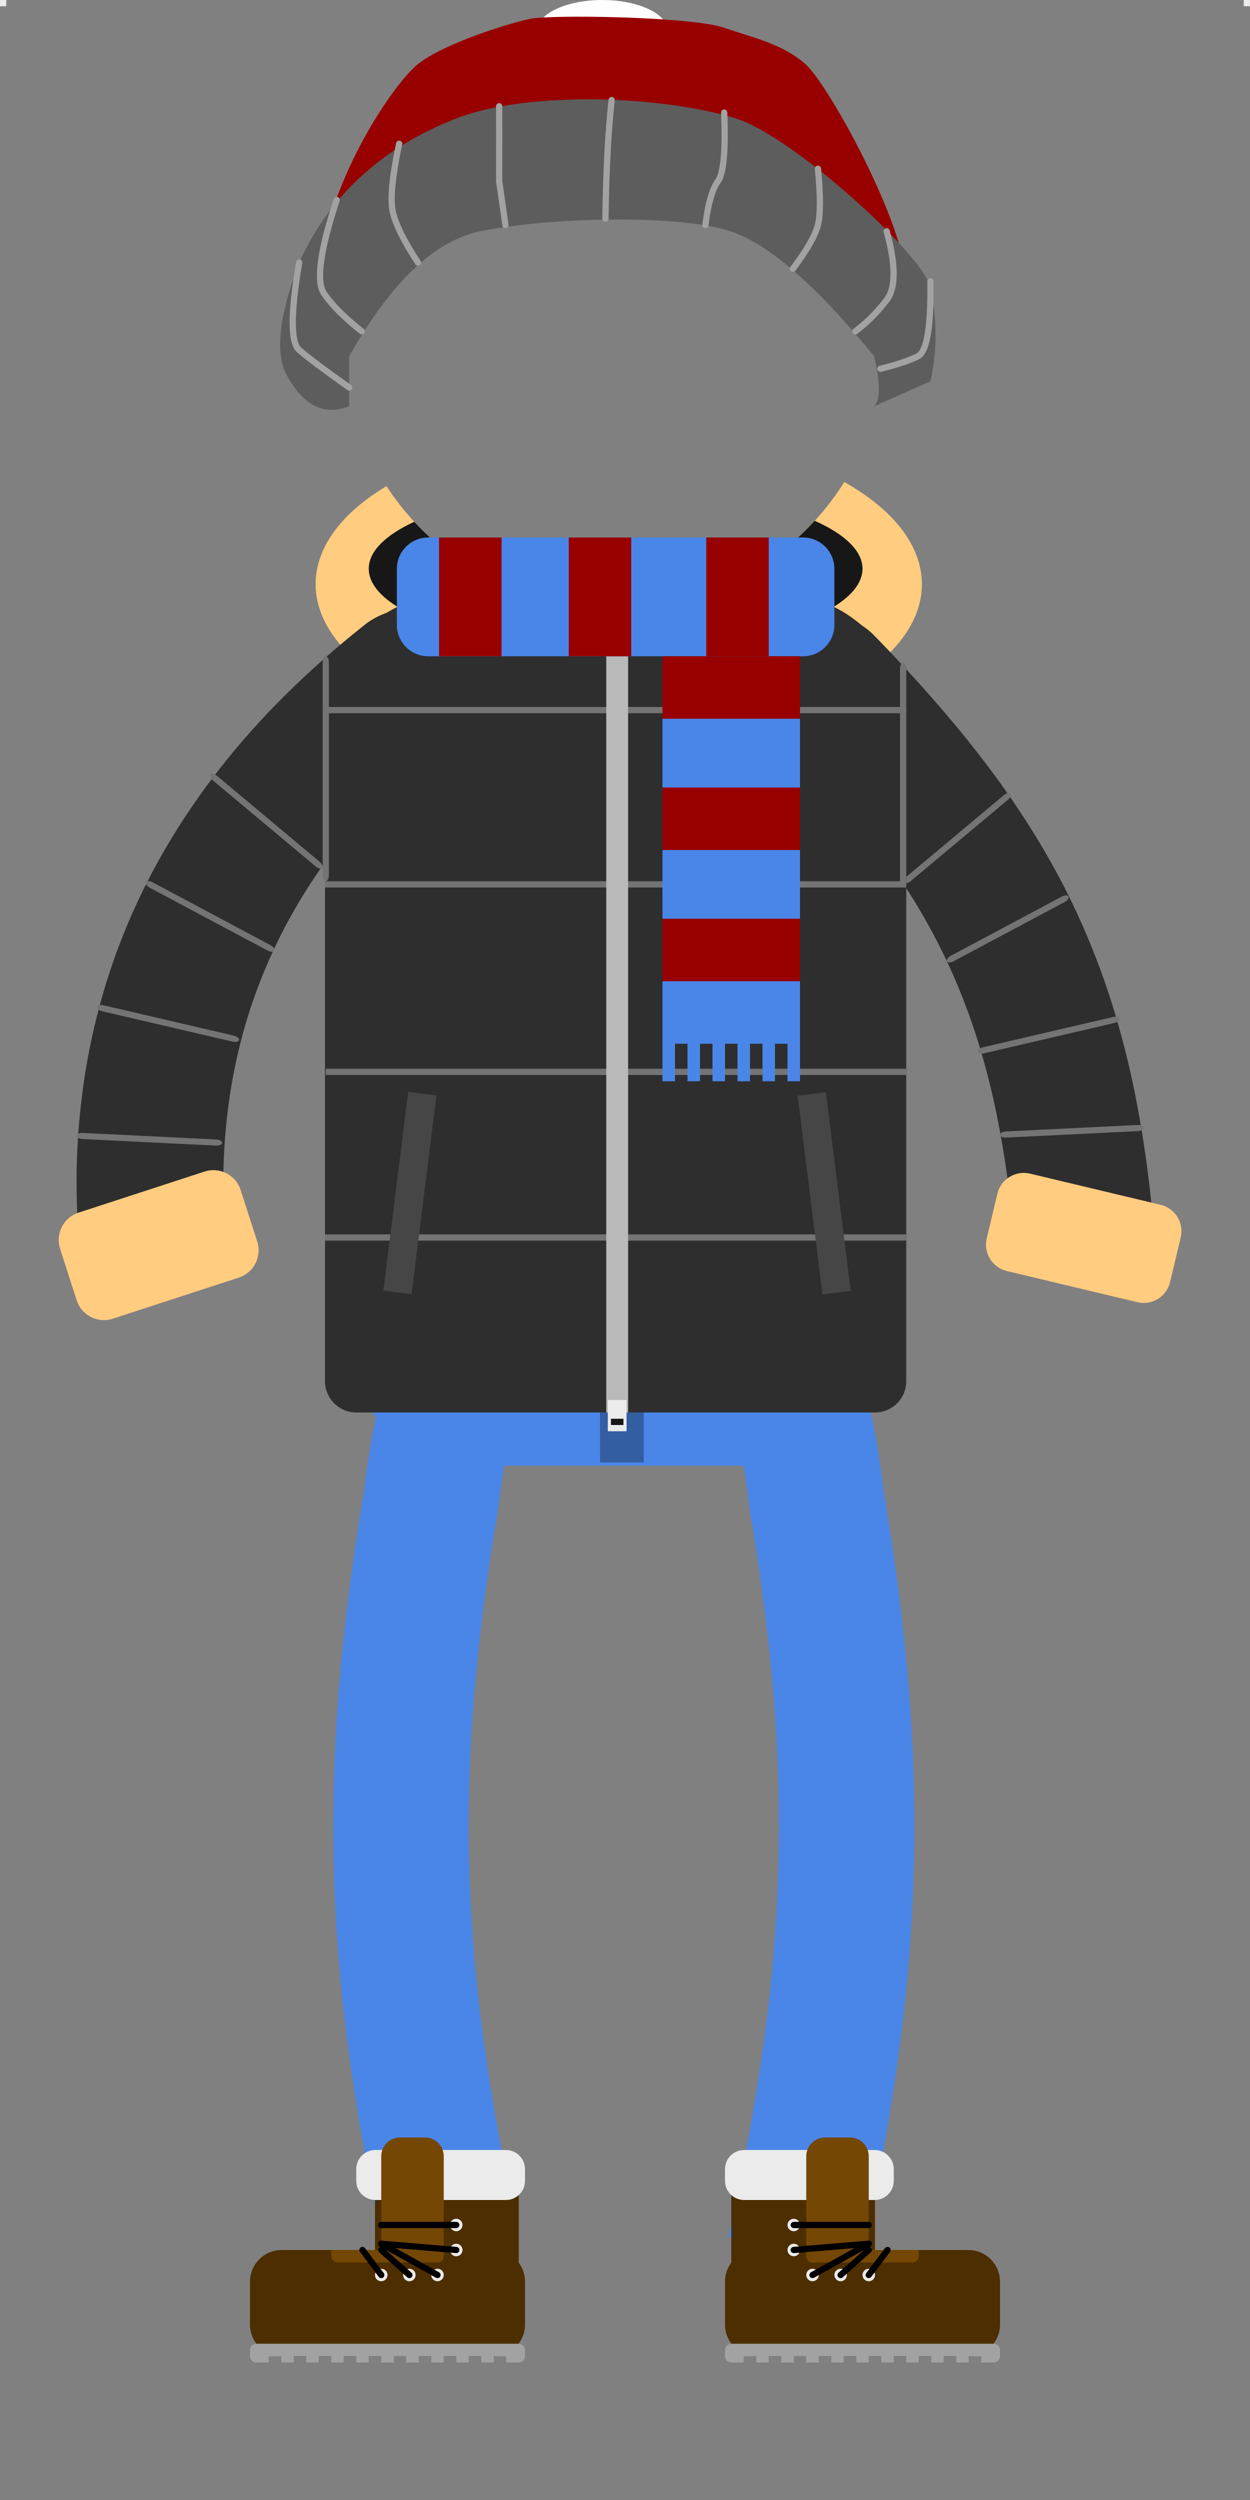 <?xml version="1.0" standalone="no"?><!-- Generator: Gravit.io --><svg xmlns="http://www.w3.org/2000/svg" xmlns:xlink="http://www.w3.org/1999/xlink" style="isolation:isolate" viewBox="0 0 200 400" width="200" height="400"><rect x="0" y="0" width="200" height="400" fill="#808080" stroke="none"/><defs><clipPath id="_clipPath_3GtRazEiuCNAs9zF4vEEfqsD00KdMxFD"><rect width="200" height="400"/></clipPath></defs><g clip-path="url(#_clipPath_3GtRazEiuCNAs9zF4vEEfqsD00KdMxFD)"><g style="isolation:isolate"><g><g><path d=" M 142.75 205 L 142.75 214.055 C 142.75 225.339 133.589 234.5 122.305 234.5 L 76.195 234.5 C 64.911 234.5 55.75 225.339 55.75 214.055 L 55.75 205 L 142.75 205 L 142.75 205 Z " fill="rgb(74,134,232)"/><path d=" M 138.64 358.026 C 138.64 358.028 138.64 358.029 138.64 358.03" fill="rgb(74,134,232)"/><path d=" M 118.26 358.03 C 118.262 358.021 118.264 358.012 118.265 358.004" fill="rgb(74,134,232)"/></g><path d=" M 116.532 358.007 C 117.809 352.186 118.966 346.345 120.026 340.484 C 121.001 335.014 121.857 329.524 122.562 324.014 C 123.927 313.464 124.62 302.844 124.642 292.214 C 124.631 284.204 124.252 276.194 123.494 268.214 C 122.638 259.154 121.424 250.124 119.875 241.144 C 119.517 237.894 119.029 234.654 118.39 231.444 C 118.184 230.384 117.935 229.344 117.643 228.304 C 117.491 227.764 117.307 227.224 117.079 226.704 C 116.017 224.234 116.061 221.484 117.198 219.044 C 118.336 216.614 120.481 214.694 123.147 213.714 C 125.812 212.734 128.803 212.774 131.436 213.824 C 134.08 214.874 136.16 216.844 137.222 219.304 C 137.785 220.634 138.262 221.984 138.641 223.364 C 139.053 224.854 139.411 226.344 139.714 227.854 C 140.407 231.394 140.96 234.964 141.372 238.544 C 142.954 247.804 144.2 257.124 145.088 266.474 C 145.89 275.034 146.302 283.624 146.313 292.224 C 146.291 303.634 145.543 315.044 144.081 326.384 C 143.333 332.194 142.434 337.984 141.393 343.764 C 140.537 348.532 139.613 353.288 138.609 358.03" fill="rgb(74,134,232)"/><path d=" M 61.017 358.004 C 60.013 353.269 59.085 348.521 58.229 343.76 C 57.189 337.98 56.301 332.19 55.542 326.38 C 54.079 315.04 53.332 303.63 53.31 292.22 C 53.332 283.62 53.733 275.03 54.545 266.47 C 55.434 257.12 56.669 247.8 58.262 238.54 C 58.663 234.96 59.215 231.39 59.92 227.85 C 60.212 226.34 60.57 224.85 60.981 223.36 C 61.361 221.98 61.837 220.63 62.412 219.3 C 63.474 216.84 65.554 214.87 68.187 213.82 C 70.831 212.77 73.81 212.73 76.487 213.71 C 79.152 214.69 81.287 216.61 82.424 219.04 C 83.562 221.48 83.605 224.23 82.544 226.7 C 82.316 227.22 82.132 227.76 81.98 228.3 C 81.698 229.34 81.449 230.38 81.233 231.44 C 80.604 234.65 80.106 237.89 79.748 241.14 C 78.199 250.12 76.996 259.15 76.129 268.21 C 75.382 276.19 75.002 284.2 74.981 292.21 C 75.002 302.84 75.696 313.46 77.061 324.01 C 77.776 329.52 78.621 335.01 79.607 340.48 C 80.657 346.341 81.825 352.182 83.091 358.004 L 61.017 358.004 L 61.017 358.004 Z " fill="rgb(74,134,232)"/></g><rect x="96" y="205" width="7" height="29" transform="matrix(1,0,0,1,0,0)" fill="rgb(52,94,162)"/><rect x="55.7" y="207" width="87" height="7" transform="matrix(1,0,0,1,0,0)" fill="rgb(102,61,0)"/><rect x="63" y="205" width="3" height="12" transform="matrix(1,0,0,1,0,0)" fill="rgb(74,134,232)"/><rect x="81" y="205" width="3" height="12" transform="matrix(1,0,0,1,0,0)" fill="rgb(74,134,232)"/><rect x="116" y="205" width="3" height="12" transform="matrix(1,0,0,1,0,0)" fill="rgb(74,134,232)"/><rect x="134" y="205" width="3" height="12" transform="matrix(1,0,0,1,0,0)" fill="rgb(74,134,232)"/><rect x="93.155" y="206.5" width="14" height="8" transform="matrix(1,0,0,1,0,0)" fill="rgb(235,235,235)"/></g><g style="isolation:isolate"><g><path d="M 154.942 360 L 121.058 360 C 118.266 360 116 362.266 116 365.058 L 116 371.942 C 116 374.734 118.266 377 121.058 377 L 154.942 377 C 157.734 377 160 374.734 160 371.942 L 160 365.058 C 160 362.266 157.734 360 154.942 360 Z" style="stroke:none;fill:#4D2E00;stroke-miterlimit:10;"/><rect x="117" y="348" width="23" height="18" transform="matrix(1,0,0,1,0,0)" fill="rgb(77,46,0)"/><path d="M 139.943 344 L 119.057 344 C 117.37 344 116 345.37 116 347.057 L 116 348.943 C 116 350.63 117.37 352 119.057 352 L 139.943 352 C 141.63 352 143 350.63 143 348.943 L 143 347.057 C 143 345.37 141.63 344 139.943 344 Z" style="stroke:none;fill:#EBEBEB;stroke-miterlimit:10;"/><path d="M 136 342 L 132 342 C 130.344 342 129 343.344 129 345 L 129 361 L 139 361 L 139 345 C 139 343.344 137.656 342 136 342 Z" style="stroke:none;fill:#744704;stroke-miterlimit:10;"/><path d="M 147 360 L 129 360 L 129 361 C 129 361.552 129.448 362 130 362 L 146 362 C 146.552 362 147 361.552 147 361 L 147 360 Z" style="stroke:none;fill:#744704;stroke-miterlimit:10;"/><rect x="199" y="-1" width="2" height="2" transform="matrix(1,0,0,1,0,0)" fill="rgb(235,235,235)"/><path d=" M 119 378 L 117 378 C 116.448 378 116 377.552 116 377 L 116 376 C 116 375.448 116.448 375 117 375 L 159 375 C 159.552 375 160 375.448 160 376 L 160 377 C 160 377.552 159.552 378 159 378 L 157 378 L 157 377 L 155 377 L 155 378 L 153 378 L 153 377 L 151 377 L 151 378 L 149 378 L 149 377 L 147 377 L 147 378 L 145 378 L 145 377 L 143 377 L 143 378 L 141 378 L 141 377 L 139 377 L 139 378 L 139 378 L 133 378 L 133 378 L 133 378 L 133 378 L 133 377 L 131 377 L 131 378 L 121 378 L 121 377 L 119 377 L 119 378 Z  M 137 377 L 135 377 L 135 378 L 137 378 L 137 377 L 137 377 L 137 377 L 137 377 L 137 377 Z  M 129 377 L 127 377 L 127 378 L 129 378 L 129 377 L 129 377 L 129 377 Z  M 125 377 L 123 377 L 123 378 L 125 378 L 125 377 L 125 377 Z " fill-rule="evenodd" fill="rgb(162,162,162)"/><circle vector-effect="non-scaling-stroke" cx="139" cy="364" r="1" fill="rgb(235,235,235)"/><circle vector-effect="non-scaling-stroke" cx="134.5" cy="364" r="1" fill="rgb(235,235,235)"/><circle vector-effect="non-scaling-stroke" cx="130" cy="364" r="1" fill="rgb(235,235,235)"/><circle vector-effect="non-scaling-stroke" cx="127" cy="360" r="1" fill="rgb(235,235,235)"/><circle vector-effect="non-scaling-stroke" cx="127" cy="356" r="1" fill="rgb(235,235,235)"/><line x1="139" y1="364" x2="142" y2="360" vector-effect="non-scaling-stroke" stroke-width="1" stroke="rgb(0,0,0)" stroke-linejoin="miter" stroke-linecap="round" stroke-miterlimit="3"/><line x1="134.5" y1="364" x2="139" y2="360" vector-effect="non-scaling-stroke" stroke-width="1" stroke="rgb(0,0,0)" stroke-linejoin="miter" stroke-linecap="round" stroke-miterlimit="3"/><line x1="130" y1="364" x2="139" y2="359" vector-effect="non-scaling-stroke" stroke-width="1" stroke="rgb(0,0,0)" stroke-linejoin="miter" stroke-linecap="round" stroke-miterlimit="3"/><line x1="127" y1="360" x2="139" y2="359" vector-effect="non-scaling-stroke" stroke-width="1" stroke="rgb(0,0,0)" stroke-linejoin="miter" stroke-linecap="round" stroke-miterlimit="3"/><line x1="127" y1="356" x2="139" y2="356" vector-effect="non-scaling-stroke" stroke-width="1" stroke="rgb(0,0,0)" stroke-linejoin="miter" stroke-linecap="round" stroke-miterlimit="3"/></g><g><path d="M 45.058 360 L 78.942 360 C 81.734 360 84 362.266 84 365.058 L 84 371.942 C 84 374.734 81.734 377 78.942 377 L 45.058 377 C 42.266 377 40 374.734 40 371.942 L 40 365.058 C 40 362.266 42.266 360 45.058 360 Z" style="stroke:none;fill:#4D2E00;stroke-miterlimit:10;"/><rect x="60" y="348" width="23" height="18" transform="matrix(1,0,0,1,0,0)" fill="rgb(77,46,0)"/><path d="M 60.057 344 L 80.943 344 C 82.63 344 84 345.37 84 347.057 L 84 348.943 C 84 350.63 82.63 352 80.943 352 L 60.057 352 C 58.37 352 57 350.63 57 348.943 L 57 347.057 C 57 345.37 58.37 344 60.057 344 Z" style="stroke:none;fill:#EBEBEB;stroke-miterlimit:10;"/><path d="M 64 342 L 68 342 C 69.656 342 71 343.344 71 345 L 71 361 L 61 361 L 61 345 C 61 343.344 62.344 342 64 342 Z" style="stroke:none;fill:#744704;stroke-miterlimit:10;"/><path d="M 53 360 L 71 360 L 71 361 C 71 361.552 70.552 362 70 362 L 54 362 C 53.448 362 53 361.552 53 361 L 53 360 Z" style="stroke:none;fill:#744704;stroke-miterlimit:10;"/><rect x="-1" y="-1" width="2" height="2" transform="matrix(1,0,0,1,0,0)" fill="rgb(235,235,235)"/><path d=" M 81 378 L 83 378 C 83.552 378 84 377.552 84 377 L 84 376 C 84 375.448 83.552 375 83 375 L 41 375 C 40.448 375 40 375.448 40 376 L 40 377 C 40 377.552 40.448 378 41 378 L 43 378 L 43 377 L 45 377 L 45 378 L 47 378 L 47 377 L 49 377 L 49 378 L 51 378 L 51 377 L 53 377 L 53 378 L 55 378 L 55 377 L 57 377 L 57 378 L 59 378 L 59 377 L 61 377 L 61 378 L 61 378 L 67 378 L 67 378 L 67 378 L 67 378 L 67 377 L 69 377 L 69 378 L 79 378 L 79 377 L 81 377 L 81 378 Z  M 63 377 L 65 377 L 65 378 L 63 378 L 63 377 L 63 377 L 63 377 L 63 377 L 63 377 Z  M 71 377 L 73 377 L 73 378 L 71 378 L 71 377 L 71 377 L 71 377 Z  M 75 377 L 77 377 L 77 378 L 75 378 L 75 377 L 75 377 Z " fill-rule="evenodd" fill="rgb(162,162,162)"/><circle vector-effect="non-scaling-stroke" cx="61" cy="364" r="1" fill="rgb(235,235,235)"/><circle vector-effect="non-scaling-stroke" cx="65.5" cy="364" r="1" fill="rgb(235,235,235)"/><circle vector-effect="non-scaling-stroke" cx="70" cy="364" r="1" fill="rgb(235,235,235)"/><circle vector-effect="non-scaling-stroke" cx="73" cy="360" r="1" fill="rgb(235,235,235)"/><circle vector-effect="non-scaling-stroke" cx="73" cy="356" r="1" fill="rgb(235,235,235)"/><line x1="61" y1="364" x2="58" y2="360" vector-effect="non-scaling-stroke" stroke-width="1" stroke="rgb(0,0,0)" stroke-linejoin="miter" stroke-linecap="round" stroke-miterlimit="3"/><line x1="65.5" y1="364" x2="61" y2="360" vector-effect="non-scaling-stroke" stroke-width="1" stroke="rgb(0,0,0)" stroke-linejoin="miter" stroke-linecap="round" stroke-miterlimit="3"/><line x1="70" y1="364" x2="61" y2="359" vector-effect="non-scaling-stroke" stroke-width="1" stroke="rgb(0,0,0)" stroke-linejoin="miter" stroke-linecap="round" stroke-miterlimit="3"/><line x1="73" y1="360" x2="61" y2="359" vector-effect="non-scaling-stroke" stroke-width="1" stroke="rgb(0,0,0)" stroke-linejoin="miter" stroke-linecap="round" stroke-miterlimit="3"/><line x1="73" y1="356" x2="61" y2="356" vector-effect="non-scaling-stroke" stroke-width="1" stroke="rgb(0,0,0)" stroke-linejoin="miter" stroke-linecap="round" stroke-miterlimit="3"/></g></g><g style="isolation:isolate"><path d=" M 61.838 77.782 C 54.752 82.021 50.5 87.498 50.5 93.473 L 50.5 93.473 C 50.5 106.979 72.232 117.945 99 117.945 C 125.768 117.945 147.5 106.979 147.5 93.473 C 147.5 87.193 142.802 81.462 135.088 77.125 C 131.58 82.705 126.838 87.431 121.244 90.918 C 121.249 91.032 121.25 91.147 121.25 91.263 L 121.25 93.238 C 121.25 103.593 112.843 112 102.488 112 L 94.013 112 C 83.657 112 75.25 103.593 75.25 93.238 L 75.25 91.263 C 75.25 91.142 75.251 91.021 75.256 90.902 L 75.256 90.902 C 74.294 90.326 73.369 89.698 72.47 89.035 C 68.291 85.952 64.682 82.14 61.838 77.782 Z " fill-rule="evenodd" fill="rgb(255,204,128)"/><path d=" M 66.281 83.484 C 61.696 85.605 59 88.2 59 91 C 59 95.625 66.356 99.69 77.431 101.991 C 76.035 99.382 75.25 96.401 75.25 93.238 L 75.25 91.263 C 75.25 91.142 75.251 91.021 75.255 90.901 C 74.293 90.326 73.368 89.698 72.47 89.035 C 70.233 87.385 68.159 85.526 66.281 83.484 Z  M 130.357 83.326 C 135.165 85.474 138 88.129 138 91 C 138 95.706 130.385 99.832 119 102.117 C 120.44 99.479 121.25 96.452 121.25 93.238 L 121.25 91.263 C 121.25 91.147 121.249 91.032 121.245 90.918 C 124.624 88.814 127.69 86.255 130.357 83.326 Z " fill-rule="evenodd" fill="rgb(23,23,23)"/><g><path d=" M 36.485 202.154 C 36.041 198.258 35.791 194.345 35.743 190.425 C 35.684 186.127 35.919 181.829 36.459 177.561 C 36.952 173.591 37.715 169.662 38.749 165.774 C 39.746 162.061 40.991 158.419 42.506 154.849 C 43.997 151.31 45.746 147.853 47.73 144.498 C 49.773 141.062 52.062 137.728 54.575 134.527 C 57.228 131.142 60.117 127.89 63.228 124.812 C 66.656 121.417 70.296 118.196 74.135 115.17 C 76.448 113.344 77.833 110.789 77.986 108.071 C 78.139 105.352 77.047 102.695 74.969 100.674 C 72.879 98.654 69.955 97.443 66.844 97.31 C 63.733 97.176 60.692 98.13 58.379 99.946 C 53.882 103.506 49.632 107.271 45.617 111.241 C 41.883 114.944 38.396 118.852 35.203 122.925 C 32.15 126.813 29.379 130.865 26.89 135.05 C 24.448 139.164 22.3 143.401 20.468 147.74 C 18.625 152.11 17.087 156.583 15.889 161.117 C 14.633 165.805 13.706 170.555 13.119 175.335 C 12.473 180.423 12.191 185.542 12.262 190.661 C 12.332 196.211 12.743 201.75 13.506 207.27 C 13.66 208.377 14.018 209.444 14.563 210.43 L 36.485 202.154 L 36.485 202.154 Z " fill="rgb(46,46,46)"/><path d="M 12.569 194.022 L 32.727 187.449 C 35.136 186.664 37.723 187.984 38.501 190.395 L 41.158 198.628 C 41.936 201.04 40.612 203.635 38.203 204.42 L 18.044 210.993 C 15.635 211.778 13.048 210.458 12.27 208.047 L 9.614 199.814 C 8.836 197.402 10.16 194.807 12.569 194.022 Z" style="stroke:none;fill:#FFCC80;stroke-miterlimit:10;"/><g><path d="M 34.729 124.147 L 51.116 137.861 C 51.53 138.206 51.732 138.662 51.568 138.878 L 51.568 138.878 C 51.404 139.094 50.935 138.988 50.522 138.642 L 34.134 124.929 C 33.721 124.583 33.518 124.127 33.682 123.911 L 33.682 123.911 C 33.847 123.696 34.315 123.801 34.729 124.147 Z" style="stroke:none;fill:#747474;stroke-miterlimit:10;"/><path d="M 24.408 141.164 L 43.264 151.218 C 43.739 151.472 44.031 151.876 43.915 152.121 L 43.915 152.121 C 43.799 152.366 43.318 152.359 42.843 152.105 L 23.987 142.051 C 23.512 141.797 23.22 141.393 23.336 141.148 L 23.336 141.148 C 23.452 140.903 23.933 140.91 24.408 141.164 Z" style="stroke:none;fill:#747474;stroke-miterlimit:10;"/><path d="M 16.573 160.848 L 37.385 165.695 C 37.91 165.817 38.296 166.133 38.247 166.399 L 38.247 166.399 C 38.198 166.666 37.732 166.783 37.207 166.661 L 16.396 161.814 C 15.871 161.691 15.484 161.376 15.534 161.109 L 15.534 161.109 C 15.583 160.843 16.049 160.726 16.573 160.848 Z" style="stroke:none;fill:#747474;stroke-miterlimit:10;"/><path d="M 13.227 181.267 L 34.571 182.315 C 35.109 182.341 35.545 182.583 35.545 182.854 L 35.545 182.854 C 35.544 183.125 35.106 183.323 34.568 183.297 L 13.225 182.249 C 12.687 182.222 12.25 181.981 12.251 181.71 L 12.251 181.71 C 12.252 181.439 12.689 181.24 13.227 181.267 Z" style="stroke:none;fill:#747474;stroke-miterlimit:10;"/></g></g><g><path d=" M 185.302 206.97 C 185.043 201.442 184.605 195.915 183.991 190.406 C 183.408 185.216 182.601 180.047 181.582 174.919 C 180.629 170.164 179.43 165.45 177.984 160.809 C 176.606 156.396 174.97 152.056 173.087 147.808 C 171.249 143.654 169.154 139.604 166.834 135.667 C 164.492 131.72 161.948 127.877 159.214 124.147 C 156.378 120.314 153.386 116.575 150.237 112.949 C 146.898 109.105 143.458 105.355 139.894 101.698 C 137.91 99.647 135.12 98.425 132.15 98.27 C 129.181 98.124 126.278 99.078 124.07 100.911 C 121.852 102.745 120.529 105.324 120.361 108.07 C 120.204 110.815 121.235 113.498 123.219 115.539 C 126.502 118.916 129.685 122.376 132.755 125.919 C 135.546 129.12 138.191 132.425 140.69 135.822 C 143.02 138.982 145.172 142.245 147.156 145.591 C 149.094 148.865 150.82 152.232 152.355 155.671 C 153.936 159.224 155.303 162.85 156.446 166.538 C 157.69 170.537 158.721 174.588 159.539 178.679 C 160.458 183.269 161.175 187.889 161.69 192.54 C 162.003 195.329 162.265 198.124 162.459 200.925 L 185.302 206.97 L 185.302 206.97 Z " fill="rgb(46,46,46)"/><path d="M 185.707 192.772 L 164.807 187.781 C 162.48 187.226 160.139 188.664 159.584 190.991 L 157.877 198.14 C 157.321 200.467 158.759 202.808 161.086 203.363 L 181.986 208.354 C 184.313 208.909 186.654 207.471 187.209 205.144 L 188.916 197.995 C 189.472 195.668 188.034 193.327 185.707 192.772 Z" style="stroke:none;fill:#FFCC80;stroke-miterlimit:10;"/><g><path d="M 160.648 127.201 L 145.098 140.214 C 144.695 140.552 144.501 141.001 144.665 141.216 L 144.665 141.216 C 144.829 141.432 145.289 141.333 145.692 140.996 L 161.243 127.983 C 161.646 127.646 161.84 127.197 161.676 126.981 L 161.676 126.981 C 161.512 126.765 161.052 126.864 160.648 127.201 Z" style="stroke:none;fill:#747474;stroke-miterlimit:10;"/><path d="M 169.916 143.44 L 152.125 152.927 C 151.662 153.174 151.381 153.572 151.498 153.817 L 151.498 153.817 C 151.614 154.062 152.084 154.061 152.546 153.814 L 170.337 144.328 C 170.799 144.081 171.081 143.682 170.964 143.437 L 170.964 143.437 C 170.848 143.192 170.378 143.194 169.916 143.44 Z" style="stroke:none;fill:#747474;stroke-miterlimit:10;"/><path d="M 178.124 162.71 L 157.312 167.557 C 156.787 167.68 156.401 167.995 156.45 168.262 L 156.45 168.262 C 156.499 168.528 156.965 168.645 157.49 168.523 L 178.302 163.676 C 178.827 163.554 179.213 163.238 179.164 162.972 L 179.164 162.972 C 179.115 162.705 178.649 162.588 178.124 162.71 Z" style="stroke:none;fill:#747474;stroke-miterlimit:10;"/><path d="M 182.031 179.998 L 160.967 181.033 C 160.432 181.059 159.999 181.3 159.999 181.571 L 159.999 181.571 C 160 181.842 160.435 182.041 160.969 182.015 L 182.033 180.98 C 182.568 180.954 183.002 180.712 183.001 180.441 L 183.001 180.441 C 183 180.17 182.566 179.972 182.031 179.998 Z" style="stroke:none;fill:#747474;stroke-miterlimit:10;"/></g></g><g><path d="M 72.67 95 L 124.33 95 C 135.738 95 145 104.262 145 115.67 L 145 221 C 145 223.76 142.76 226 140 226 L 57 226 C 54.24 226 52 223.76 52 221 L 52 115.67 C 52 104.262 61.262 95 72.67 95 Z" style="stroke:none;fill:#2E2E2E;stroke-miterlimit:10;"/><g><rect x="52.125" y="171" width="92.875" height="1" transform="matrix(1,0,0,1,0,0)" fill="rgb(116,116,116)"/><rect x="52" y="141" width="93" height="1" transform="matrix(1,0,0,1,0,0)" fill="rgb(116,116,116)"/><rect x="52" y="113.118" width="93" height="1" transform="matrix(1,0,0,1,0,0)" fill="rgb(116,116,116)"/><rect x="52" y="197.5" width="93" height="1" transform="matrix(1,0,0,1,0,0)" fill="rgb(116,116,116)"/></g><rect x="97" y="96" width="3.5" height="130" transform="matrix(1,0,0,1,0,0)" fill="rgb(185,185,185)"/><rect x="97.25" y="224" width="3" height="5" transform="matrix(1,0,0,1,0,0)" fill="rgb(235,235,235)"/><rect x="97.75" y="227" width="2" height="1" transform="matrix(1,0,0,1,0,0)" fill="rgb(23,23,23)"/><rect x="63.276" y="174.919" width="4.552" height="32.051" transform="matrix(0.992,0.124,-0.124,0.992,24.233,-6.665)" fill="rgb(70,70,70)"/><rect x="129.672" y="174.919" width="4.552" height="32.051" transform="matrix(0.992,-0.124,0.124,0.992,-22.702,17.874)" fill="rgb(70,70,70)"/><path d="M 144.5 106 L 144.5 106 C 144.776 106 145 106.461 145 107.029 L 145 140.971 C 145 141.539 144.776 142 144.5 142 L 144.5 142 C 144.224 142 144 141.539 144 140.971 L 144 107.029 C 144 106.461 144.224 106 144.5 106 Z" style="stroke:none;fill:#747474;stroke-miterlimit:10;"/><path d="M 52.125 105 L 52.125 105 C 52.401 105 52.625 105.448 52.625 106 L 52.625 140 C 52.625 140.552 52.401 141 52.125 141 L 52.125 141 C 51.849 141 51.625 140.552 51.625 140 L 51.625 106 C 51.625 105.448 51.849 105 52.125 105 Z" style="stroke:none;fill:#747474;stroke-miterlimit:10;"/></g><g><path d="M 68.5 86 L 128.5 86 C 131.26 86 133.5 88.24 133.5 91 L 133.5 100 C 133.5 102.76 131.26 105 128.5 105 L 68.5 105 C 65.74 105 63.5 102.76 63.5 100 L 63.5 91 C 63.5 88.24 65.74 86 68.5 86 Z" style="stroke:none;fill:#4A86E8;stroke-miterlimit:10;"/><rect x="106" y="105" width="22" height="62" transform="matrix(1,0,0,1,0,0)" fill="rgb(74,134,232)"/><rect x="106" y="166" width="2" height="7" transform="matrix(1,0,0,1,0,0)" fill="rgb(74,134,232)"/><rect x="110" y="166" width="2" height="7" transform="matrix(1,0,0,1,0,0)" fill="rgb(74,134,232)"/><rect x="114" y="166" width="2" height="7" transform="matrix(1,0,0,1,0,0)" fill="rgb(74,134,232)"/><rect x="118" y="166" width="2" height="7" transform="matrix(1,0,0,1,0,0)" fill="rgb(74,134,232)"/><rect x="122" y="166" width="2" height="7" transform="matrix(1,0,0,1,0,0)" fill="rgb(74,134,232)"/><rect x="126" y="166" width="2" height="7" transform="matrix(1,0,0,1,0,0)" fill="rgb(74,134,232)"/><rect x="106" y="147" width="22" height="10" transform="matrix(1,0,0,1,0,0)" fill="rgb(152,0,0)"/><rect x="106" y="126" width="22" height="10" transform="matrix(1,0,0,1,0,0)" fill="rgb(152,0,0)"/><rect x="106" y="105" width="22" height="10" transform="matrix(1,0,0,1,0,0)" fill="rgb(152,0,0)"/><rect x="65.75" y="90.5" width="19" height="10" transform="matrix(0,1,-1,0,170.75,20.25)" fill="rgb(152,0,0)"/><rect x="86.5" y="90.5" width="19" height="10" transform="matrix(0,1,-1,0,191.5,-0.5)" fill="rgb(152,0,0)"/><rect x="108.5" y="90.5" width="19" height="10" transform="matrix(0,1,-1,0,213.5,-22.5)" fill="rgb(152,0,0)"/></g></g><g style="isolation:isolate"><ellipse vector-effect="non-scaling-stroke" cx="96.368" cy="5" rx="10.5" ry="5" fill="rgb(254,254,254)"/><path d=" M 50.868 45.159 C 51.805 29.708 62.805 13.529 66.868 10.257 C 70.93 6.985 81.555 3.667 84.868 3 C 88.18 2.333 110.555 2.623 115.868 4.441 C 121.18 6.258 125.18 7.046 128.868 10.257 C 132.555 13.469 145.243 36.615 144.868 45.159 Q 144.493 53.702 117.868 28.678 L 79.868 28.678 Q 49.93 60.61 50.868 45.159 Z " fill="rgb(152,0,0)"/><path d=" M 55.868 57 Q 65.868 39.25 76.868 37 C 87.868 34.75 108.528 34.258 116.868 37 Q 125.993 40 139.868 57 Q 141.368 63.5 139.868 65 L 148.868 61 Q 150.493 53.75 148.868 46 C 147.776 40.794 126.919 21.885 117.868 19 C 106.493 15.375 84.618 14.375 72.868 19 Q 55.151 25.973 47.868 42 Q 43.035 54.776 45.868 60 Q 49.868 67.375 55.868 65 L 55.868 57 Z " fill="rgb(93,93,93)"/><path d=" M 47.868 42 Q 45.805 54.203 47.868 56 Q 49.93 57.797 55.868 62" fill="none" vector-effect="non-scaling-stroke" stroke-width="1" stroke="rgb(162,162,162)" stroke-linejoin="bevel" stroke-linecap="round" stroke-miterlimit="3"/><path d=" M 53.868 32 Q 49.868 44.125 51.868 47 Q 53.868 49.875 57.868 53" fill="none" vector-effect="non-scaling-stroke" stroke-width="1" stroke="rgb(162,162,162)" stroke-linejoin="miter" stroke-linecap="round" stroke-miterlimit="3"/><path d=" M 63.868 23 Q 62.165 31.016 62.868 34 Q 63.571 36.984 66.868 42" fill="none" vector-effect="non-scaling-stroke" stroke-width="1" stroke="rgb(162,162,162)" stroke-linejoin="miter" stroke-linecap="round" stroke-miterlimit="3"/><path d=" M 79.868 17 Q 79.883 19.547 79.868 29 L 80.868 36" fill="none" vector-effect="non-scaling-stroke" stroke-width="1" stroke="rgb(162,162,162)" stroke-linejoin="miter" stroke-linecap="round" stroke-miterlimit="3"/><path d=" M 97.868 16 Q 97.04 23.344 96.868 35" fill="none" vector-effect="non-scaling-stroke" stroke-width="1" stroke="rgb(162,162,162)" stroke-linejoin="miter" stroke-linecap="round" stroke-miterlimit="3"/><path d=" M 115.868 18 Q 116.243 27.063 114.868 29 Q 113.493 30.938 112.868 36" fill="none" vector-effect="non-scaling-stroke" stroke-width="1" stroke="rgb(162,162,162)" stroke-linejoin="miter" stroke-linecap="round" stroke-miterlimit="3"/><path d=" M 130.868 27 Q 131.508 33.469 130.868 36 Q 130.227 38.531 126.868 43" fill="none" vector-effect="non-scaling-stroke" stroke-width="1" stroke="rgb(162,162,162)" stroke-linejoin="miter" stroke-linecap="round" stroke-miterlimit="3"/><path d=" M 141.868 37 Q 144.087 45.094 141.868 48 Q 139.649 50.906 136.868 53" fill="none" vector-effect="non-scaling-stroke" stroke-width="1" stroke="rgb(162,162,162)" stroke-linejoin="miter" stroke-linecap="round" stroke-miterlimit="3"/><path d=" M 148.868 45 Q 149.024 55.922 146.868 57 Q 144.712 58.078 140.868 59" fill="none" vector-effect="non-scaling-stroke" stroke-width="1" stroke="rgb(162,162,162)" stroke-linejoin="miter" stroke-linecap="round" stroke-miterlimit="3"/></g></g></svg>